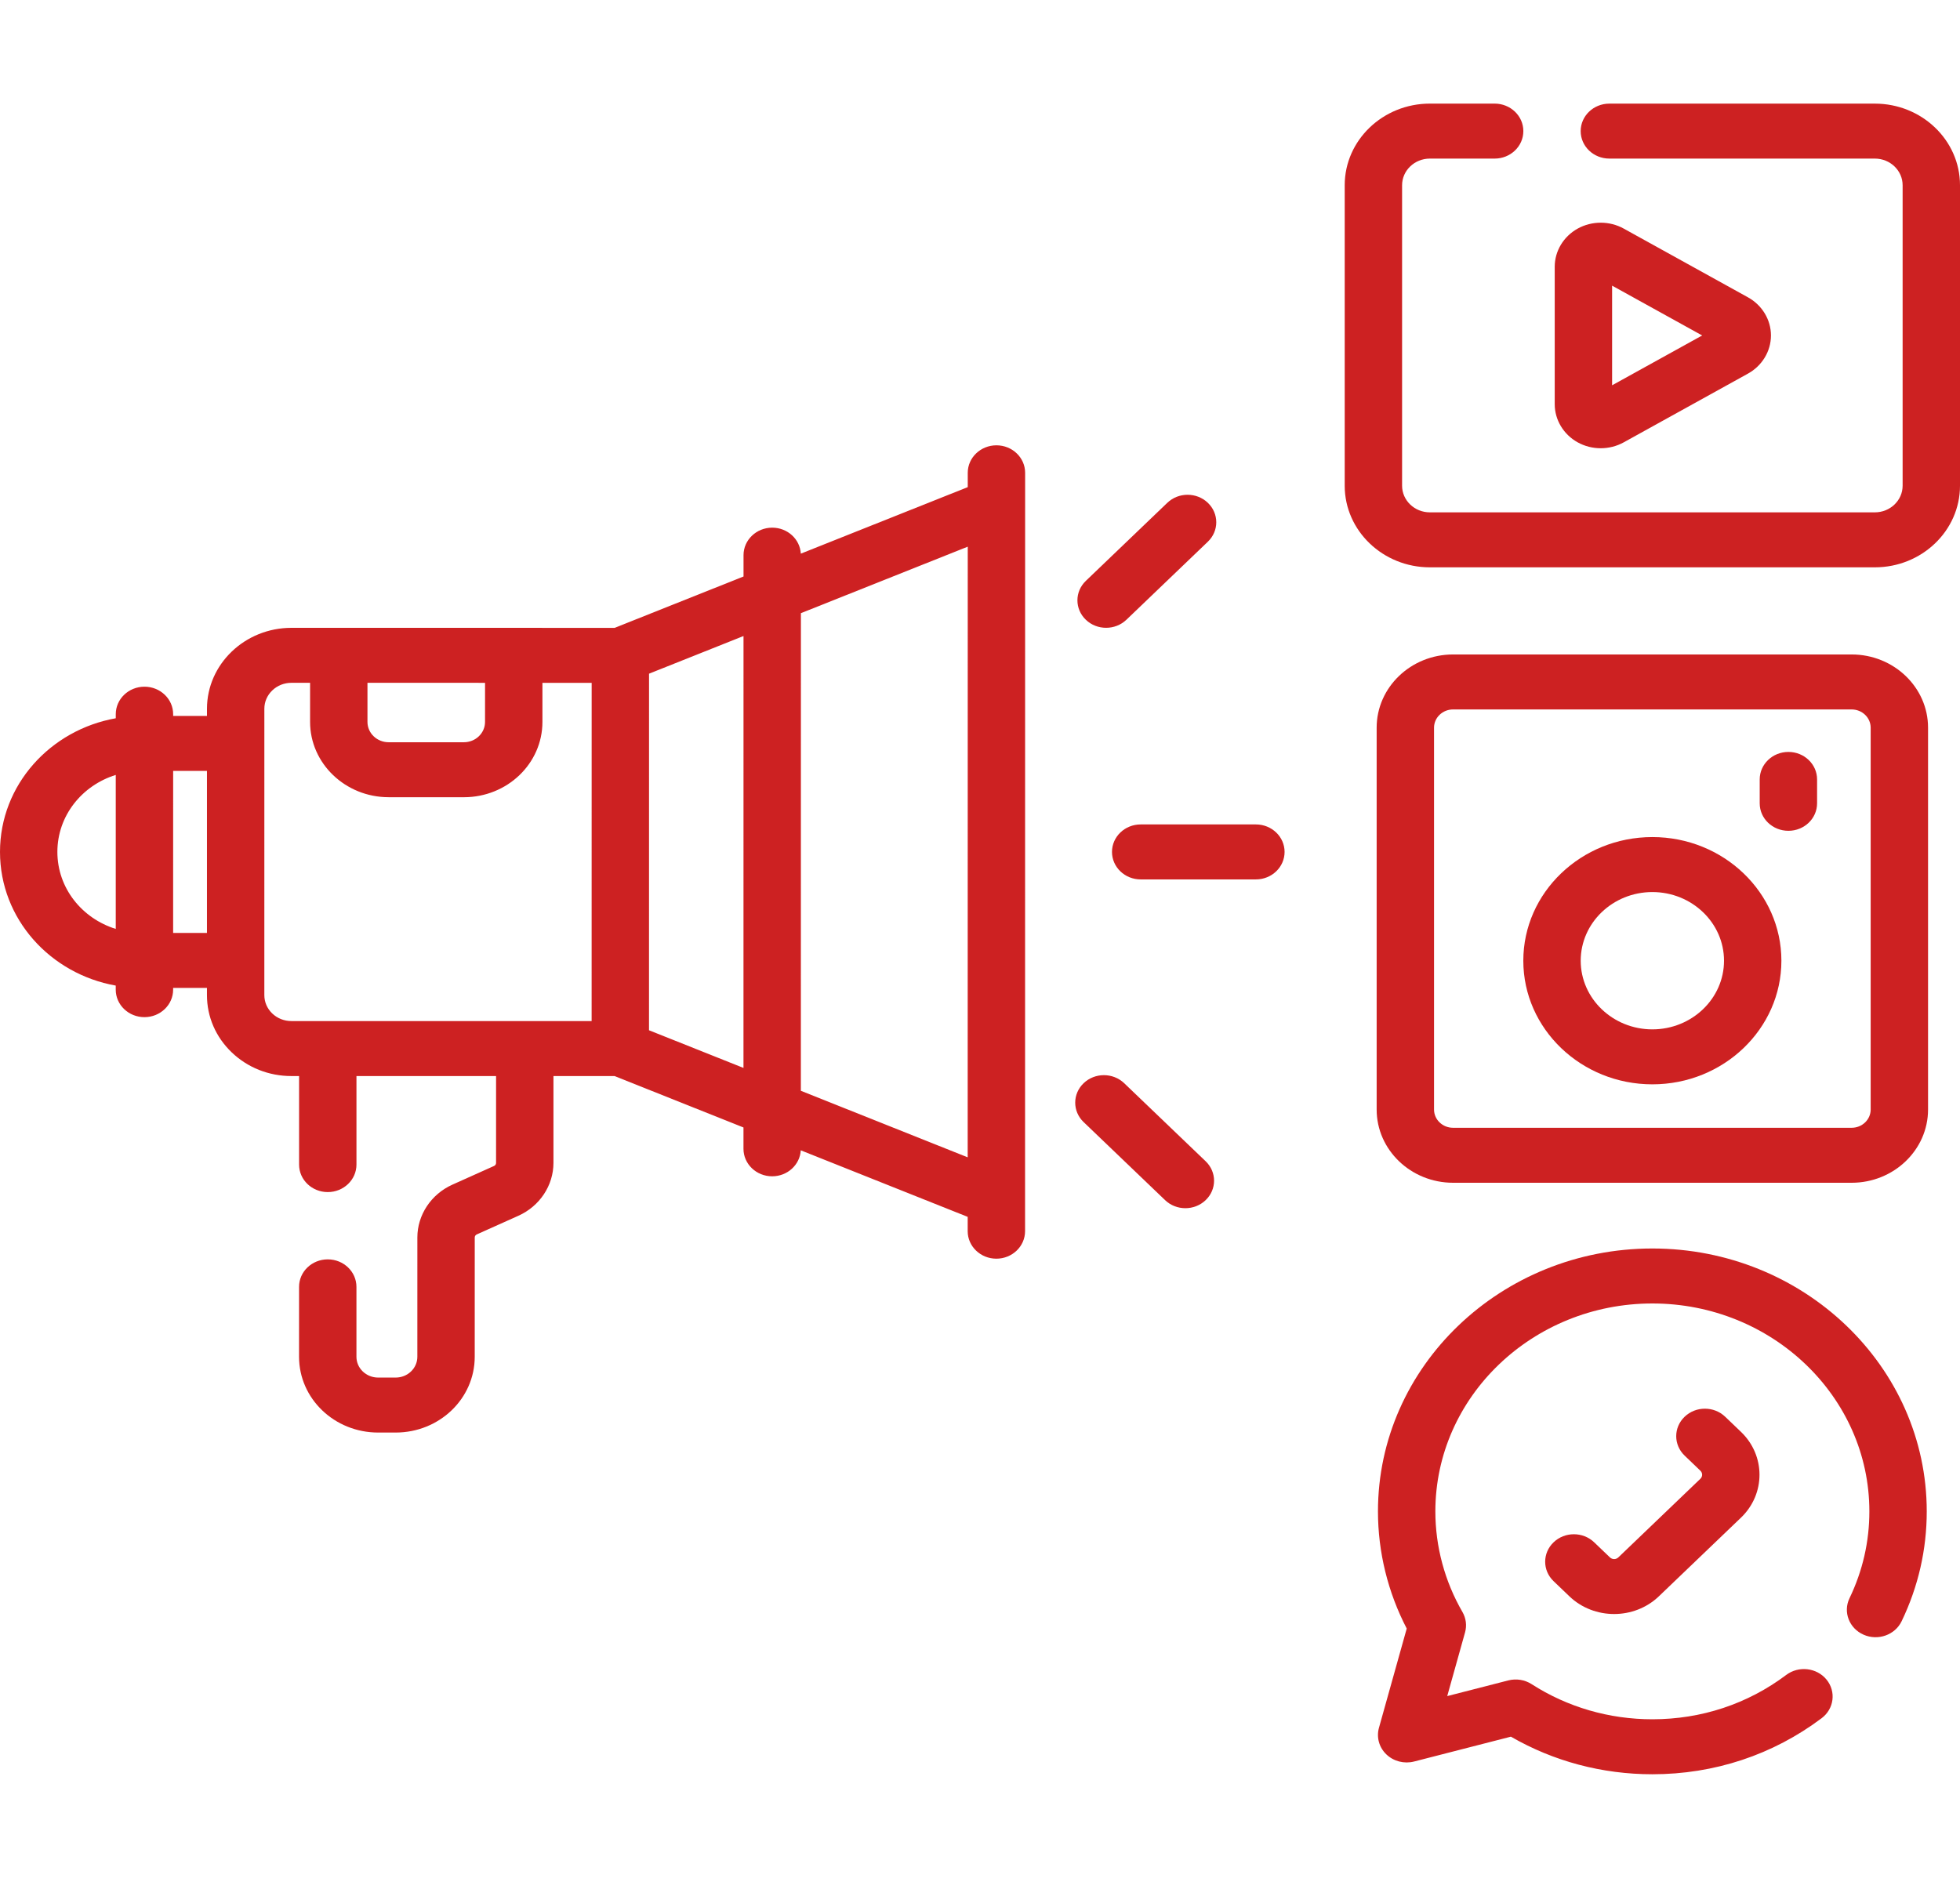<svg width="120" height="115" viewBox="0 0 120 115" fill="none" xmlns="http://www.w3.org/2000/svg">
<g clip-path="url(#clip0)">
<path d="M96.595 27.09C97.463 27.57 98.541 27.57 99.41 27.09L107.018 22.88C107.887 22.4 108.426 21.505 108.426 20.544C108.426 19.583 107.887 18.688 107.018 18.208L99.41 13.998C98.542 13.517 97.463 13.518 96.595 13.998C95.727 14.479 95.187 15.374 95.187 16.334V24.754C95.187 25.714 95.727 26.61 96.595 27.09ZM98.7 17.493L104.214 20.544L98.7 23.595V17.493Z" fill="#CD2122"/>
<path d="M113.365 40.079H88.964C86.384 40.079 84.285 42.09 84.285 44.563V67.948C84.285 70.42 86.384 72.432 88.964 72.432H113.365C115.945 72.432 118.044 70.42 118.044 67.948V44.563C118.044 42.09 115.945 40.079 113.365 40.079ZM114.531 67.948C114.531 68.564 114.008 69.065 113.365 69.065H88.964C88.321 69.065 87.798 68.564 87.798 67.948V44.563C87.798 43.947 88.321 43.446 88.964 43.446H113.365C114.008 43.446 114.531 43.947 114.531 44.563V67.948Z" fill="#CD2122"/>
<path d="M101.165 51.262C96.808 51.262 93.264 54.659 93.264 58.833C93.264 63.008 96.809 66.404 101.165 66.404C105.521 66.404 109.065 63.008 109.065 58.833C109.065 54.659 105.521 51.262 101.165 51.262V51.262ZM101.165 63.038C98.746 63.038 96.778 61.152 96.778 58.834C96.778 56.515 98.746 54.629 101.165 54.629C103.584 54.629 105.552 56.515 105.552 58.834C105.552 61.152 103.584 63.038 101.165 63.038Z" fill="#CD2122"/>
<path d="M109.494 46.048C108.523 46.048 107.737 46.802 107.737 47.732V49.195C107.737 50.125 108.523 50.878 109.494 50.878C110.464 50.878 111.25 50.125 111.25 49.195V47.732C111.25 46.802 110.464 46.048 109.494 46.048Z" fill="#CD2122"/>
<path d="M99.081 95.375C98.94 95.511 98.709 95.511 98.568 95.375L97.602 94.45C96.915 93.792 95.803 93.792 95.117 94.45C94.431 95.107 94.431 96.173 95.117 96.83L96.083 97.756C97.594 99.204 100.054 99.204 101.565 97.756L106.591 92.94C108.102 91.492 108.102 89.135 106.59 87.686L105.624 86.761C104.938 86.103 103.825 86.103 103.14 86.761C102.454 87.418 102.454 88.484 103.141 89.141L104.106 90.067C104.248 90.203 104.248 90.424 104.106 90.559L99.081 95.375Z" fill="#CD2122"/>
<path d="M61.007 27.271C61.007 27.271 61.007 27.271 61.007 27.271C60.037 27.271 59.25 28.025 59.25 28.954V29.831L49.03 33.905C48.98 33.019 48.216 32.314 47.279 32.314C47.279 32.314 47.279 32.314 47.279 32.314C46.309 32.314 45.522 33.068 45.522 33.997V35.304L37.63 38.45C25.255 38.449 30.914 38.449 17.844 38.448C17.844 38.448 17.844 38.448 17.843 38.448C14.993 38.448 12.673 40.671 12.672 43.403V43.844L10.601 43.844V43.737C10.601 42.807 9.815 42.053 8.845 42.053C8.845 42.053 8.845 42.053 8.845 42.053C7.875 42.053 7.088 42.807 7.088 43.737V43.986C3.087 44.697 0 48.061 9.13302e-06 52.171C-0 56.278 3.082 59.645 7.086 60.357V60.606C7.086 61.536 7.873 62.29 8.843 62.29H8.843C9.813 62.29 10.6 61.536 10.6 60.606V60.499L12.671 60.499V60.941C12.67 62.264 13.208 63.509 14.185 64.445C15.161 65.381 16.46 65.897 17.841 65.897H18.311L18.311 71.319C18.311 72.249 19.097 73.003 20.067 73.003C21.037 73.003 21.824 72.249 21.824 71.319L21.824 65.897L30.372 65.898L30.371 71.219C30.371 71.297 30.324 71.369 30.25 71.402L27.697 72.548C26.395 73.133 25.553 74.401 25.553 75.779L25.552 83.088C25.552 83.792 24.958 84.362 24.222 84.362H23.153C22.418 84.362 21.823 83.792 21.823 83.087L21.823 78.807C21.823 77.877 21.037 77.123 20.067 77.123C20.067 77.123 20.067 77.123 20.067 77.123C19.096 77.123 18.31 77.877 18.31 78.806L18.309 83.087C18.309 85.652 20.475 87.729 23.153 87.729H24.222C26.899 87.729 29.065 85.653 29.065 83.088L29.066 75.78C29.066 75.702 29.114 75.63 29.187 75.597L31.741 74.451C33.043 73.866 33.884 72.598 33.885 71.22L33.885 65.898L37.627 65.898L45.519 69.046V70.352C45.519 71.282 46.305 72.036 47.275 72.036H47.275C48.213 72.036 48.976 71.331 49.027 70.445L59.246 74.52V75.397C59.246 76.327 60.032 77.081 61.002 77.081H61.002C61.972 77.081 62.759 76.327 62.759 75.397L62.759 73.398C62.759 73.398 62.759 73.398 62.759 73.397L62.761 52.176L62.763 28.955C62.764 28.025 61.977 27.271 61.007 27.271V27.271ZM22.498 41.815C23.363 41.815 29.125 41.816 29.697 41.816L29.696 44.21C29.696 44.898 29.116 45.455 28.397 45.455H28.397C28.397 45.455 28.397 45.455 28.397 45.455L23.797 45.455C23.079 45.455 22.498 44.898 22.498 44.209L22.498 41.815ZM3.513 52.171C3.513 49.952 5.021 48.098 7.087 47.456L7.087 56.887C5.02 56.244 3.513 54.39 3.513 52.171V52.171ZM10.6 57.132L10.601 47.211H12.671C12.671 48.725 12.671 55.576 12.671 57.132H10.6ZM16.669 62.065C16.356 61.765 16.184 61.365 16.184 60.941C16.184 56.573 16.185 47.748 16.185 43.404C16.185 42.979 16.358 42.58 16.671 42.28C16.984 41.98 17.401 41.815 17.843 41.815H17.843H18.985L18.985 44.209C18.984 46.752 21.143 48.821 23.797 48.821L28.397 48.822H28.398C31.057 48.822 33.21 46.759 33.21 44.21L33.21 41.816L36.224 41.816C36.223 44.323 36.222 60.068 36.222 62.531L17.842 62.53C17.399 62.53 16.982 62.365 16.669 62.065V62.065ZM39.735 63.093C39.735 60.604 39.736 43.763 39.737 41.256L45.521 38.95L45.519 65.399L39.735 63.093ZM49.032 66.8L49.035 37.55L59.25 33.478L59.248 52.17L59.246 70.874L49.032 66.8Z" fill="#CD2122"/>
<path d="M76.891 50.488H69.837C68.867 50.488 68.081 51.241 68.081 52.171C68.081 53.101 68.867 53.855 69.837 53.855H76.891C77.862 53.855 78.648 53.101 78.648 52.171C78.648 51.241 77.861 50.488 76.891 50.488Z" fill="#CD2122"/>
<path d="M68.964 37.953L73.951 33.173C74.637 32.516 74.637 31.45 73.951 30.793C73.265 30.136 72.153 30.135 71.467 30.793L66.479 35.573C65.793 36.231 65.793 37.297 66.48 37.954C67.165 38.611 68.277 38.611 68.964 37.953Z" fill="#CD2122"/>
<path d="M68.828 66.335C68.142 65.678 67.03 65.678 66.344 66.335C65.658 66.993 65.658 68.059 66.344 68.716L71.332 73.496C72.018 74.154 73.13 74.154 73.816 73.496C74.502 72.839 74.502 71.773 73.816 71.116L68.828 66.335Z" fill="#CD2122"/>
<path d="M101.164 76.457C91.901 76.457 84.365 83.679 84.365 92.556C84.365 95.046 84.972 97.512 86.126 99.732L84.425 105.813C84.263 106.394 84.436 107.014 84.88 107.439C85.324 107.864 85.971 108.03 86.577 107.875L92.504 106.353C95.115 107.862 98.092 108.655 101.164 108.655C104.96 108.655 108.545 107.467 111.531 105.22C112.293 104.646 112.426 103.588 111.827 102.856C111.228 102.125 110.124 101.999 109.361 102.572C107 104.349 104.166 105.288 101.165 105.288C98.519 105.288 95.963 104.545 93.774 103.137C93.353 102.866 92.831 102.783 92.341 102.909L88.606 103.868L89.697 99.967C89.815 99.546 89.757 99.097 89.537 98.716C88.452 96.84 87.879 94.71 87.879 92.556C87.879 85.536 93.839 79.824 101.165 79.824C108.491 79.824 114.451 85.535 114.451 92.556C114.451 94.408 114.042 96.198 113.235 97.875C112.829 98.719 113.214 99.719 114.096 100.108C114.976 100.497 116.02 100.128 116.426 99.284C117.446 97.161 117.964 94.898 117.964 92.556C117.963 83.679 110.427 76.457 101.164 76.457V76.457Z" fill="#CD2122"/>
<path d="M114.786 6.346H98.533C97.562 6.346 96.776 7.099 96.776 8.029C96.776 8.959 97.562 9.712 98.533 9.712H114.786C115.724 9.712 116.487 10.444 116.487 11.343V29.746C116.487 30.645 115.724 31.376 114.786 31.376H87.543C86.605 31.376 85.842 30.645 85.842 29.746V11.343C85.842 10.444 86.605 9.712 87.543 9.712H91.509C92.48 9.712 93.266 8.959 93.266 8.029C93.266 7.099 92.48 6.345 91.509 6.345H87.543C84.668 6.345 82.329 8.587 82.329 11.343V29.746C82.329 32.501 84.668 34.743 87.543 34.743H114.786C117.661 34.743 120 32.501 120 29.746V11.343C120 8.587 117.661 6.346 114.786 6.346V6.346Z" fill="#CD2122"/>
</g>
<defs>
<clipPath id="clip0">
<rect width="120" height="115" fill="white"/>
</clipPath>
</defs>
</svg>
